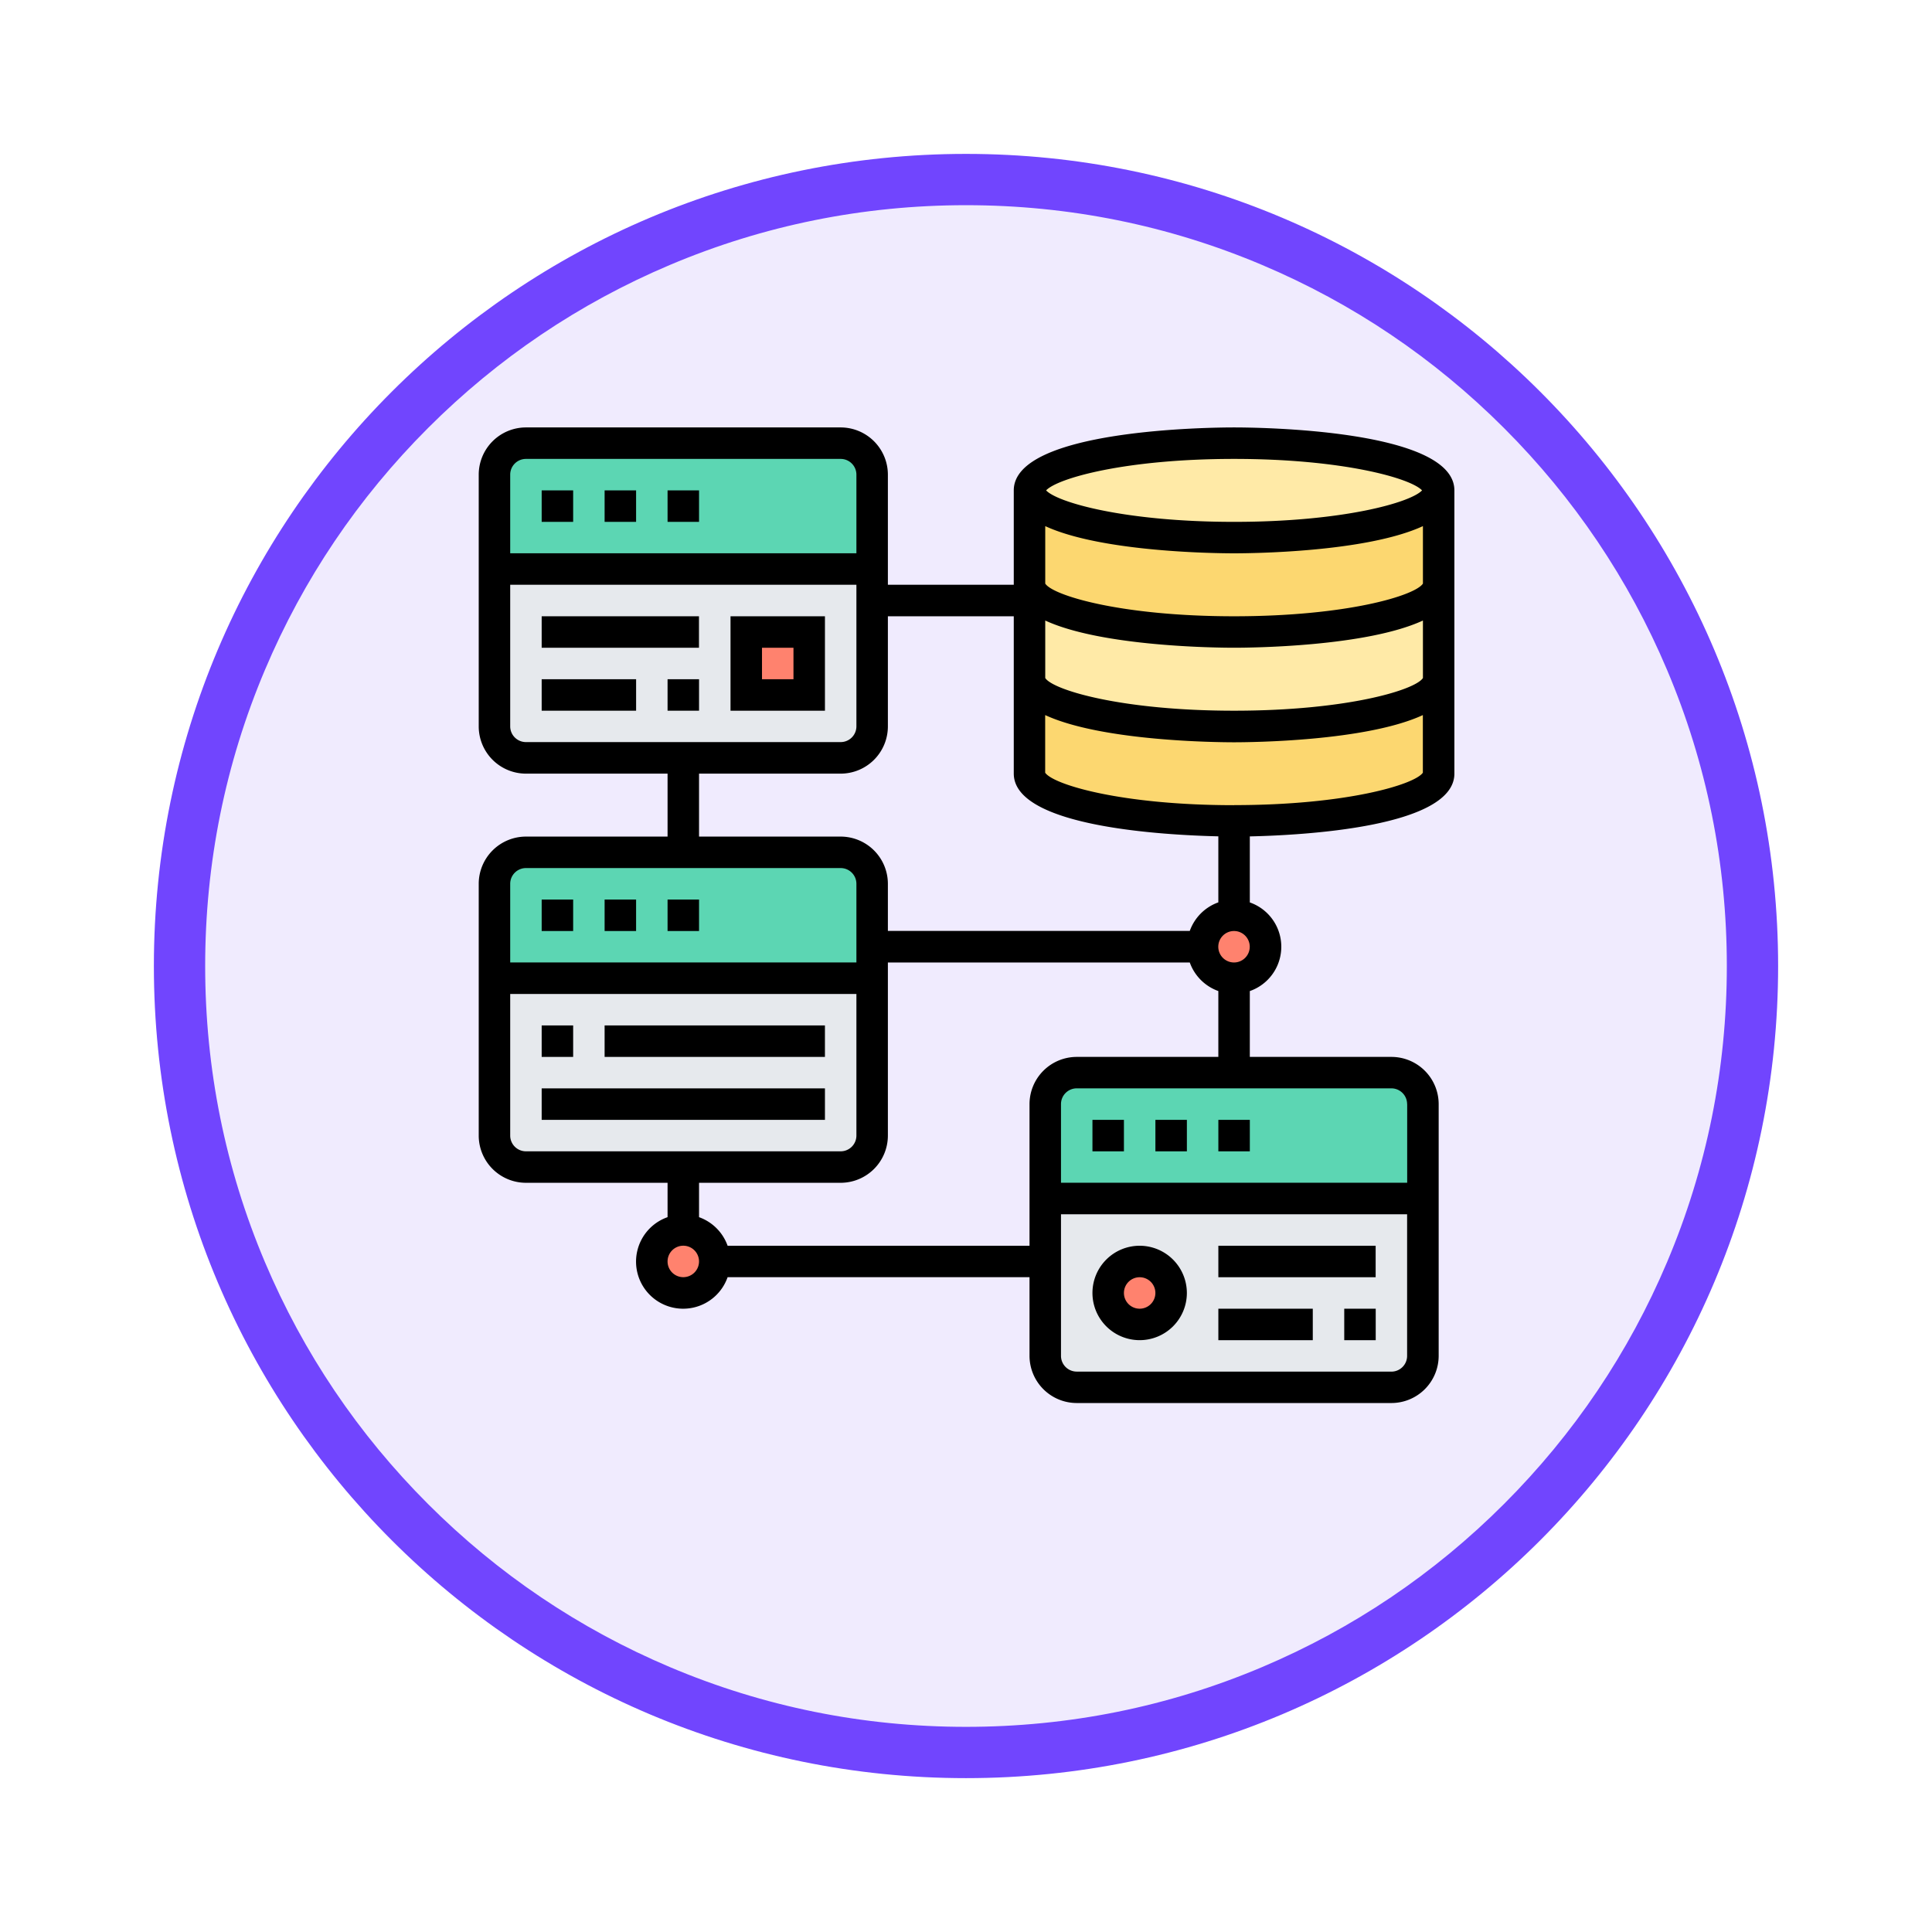 <svg xmlns="http://www.w3.org/2000/svg" xmlns:xlink="http://www.w3.org/1999/xlink" width="113" height="113" viewBox="0 0 113 113">
  <defs>
    <filter id="Trazado_982547" x="0" y="0" width="113" height="113" filterUnits="userSpaceOnUse">
      <feOffset dy="3" input="SourceAlpha"/>
      <feGaussianBlur stdDeviation="3" result="blur"/>
      <feFlood flood-opacity="0.161"/>
      <feComposite operator="in" in2="blur"/>
      <feComposite in="SourceGraphic"/>
    </filter>
  </defs>
  <g id="Grupo_1159745" data-name="Grupo 1159745" transform="translate(-325 -4207)">
    <g id="Grupo_1158168" data-name="Grupo 1158168" transform="translate(-1 -1314)">
      <g id="Grupo_1152576" data-name="Grupo 1152576" transform="translate(-0.454 1205.621)">
        <g id="Grupo_1148633" data-name="Grupo 1148633" transform="translate(71.408 600.047)">
          <g id="Grupo_1148525" data-name="Grupo 1148525" transform="translate(264.046 3721.333)">
            <g transform="matrix(1, 0, 0, 1, -9, -6)" filter="url(#Trazado_982547)">
              <g id="Trazado_982547-2" data-name="Trazado 982547" transform="translate(9 6)" fill="#f0ebfe">
                <path d="M 47.5 93.5 C 41.289 93.5 35.265 92.284 29.595 89.886 C 24.118 87.569 19.198 84.252 14.973 80.027 C 10.748 75.802 7.431 70.882 5.114 65.405 C 2.716 59.735 1.5 53.711 1.5 47.5 C 1.5 41.289 2.716 35.265 5.114 29.595 C 7.431 24.118 10.748 19.198 14.973 14.973 C 19.198 10.748 24.118 7.431 29.595 5.114 C 35.265 2.716 41.289 1.5 47.5 1.5 C 53.711 1.5 59.735 2.716 65.405 5.114 C 70.882 7.431 75.802 10.748 80.027 14.973 C 84.252 19.198 87.569 24.118 89.886 29.595 C 92.284 35.265 93.5 41.289 93.5 47.5 C 93.5 53.711 92.284 59.735 89.886 65.405 C 87.569 70.882 84.252 75.802 80.027 80.027 C 75.802 84.252 70.882 87.569 65.405 89.886 C 59.735 92.284 53.711 93.5 47.5 93.5 Z" stroke="none"/>
                <path d="M 47.5 3 C 41.491 3 35.664 4.176 30.18 6.496 C 24.881 8.737 20.122 11.946 16.034 16.034 C 11.946 20.122 8.737 24.881 6.496 30.18 C 4.176 35.664 3 41.491 3 47.5 C 3 53.509 4.176 59.336 6.496 64.82 C 8.737 70.119 11.946 74.878 16.034 78.966 C 20.122 83.054 24.881 86.263 30.18 88.504 C 35.664 90.824 41.491 92 47.5 92 C 53.509 92 59.336 90.824 64.82 88.504 C 70.119 86.263 74.878 83.054 78.966 78.966 C 83.054 74.878 86.263 70.119 88.504 64.82 C 90.824 59.336 92 53.509 92 47.5 C 92 41.491 90.824 35.664 88.504 30.18 C 86.263 24.881 83.054 20.122 78.966 16.034 C 74.878 11.946 70.119 8.737 64.82 6.496 C 59.336 4.176 53.509 3 47.5 3 M 47.5 0 C 73.734 0 95 21.266 95 47.5 C 95 73.734 73.734 95 47.5 95 C 21.266 95 0 73.734 0 47.5 C 0 21.266 21.266 0 47.5 0 Z" stroke="none" fill="#7145fe"/>
              </g>
            </g>
          </g>
        </g>
      </g>
    </g>
    <g id="relacional" transform="translate(352 4231)">
      <g id="Grupo_1159743" data-name="Grupo 1159743" transform="translate(1.92 1.92)">
        <g id="Grupo_1159729" data-name="Grupo 1159729" transform="translate(0 7.363)">
          <path id="Trazado_993424" data-name="Trazado 993424" d="M2,19.2V10H24.09v9.2a1.846,1.846,0,0,1-1.841,1.841H3.841A1.846,1.846,0,0,1,2,19.2Z" transform="translate(-2 -10)" fill="#e6e9ed"/>
        </g>
        <g id="Grupo_1159730" data-name="Grupo 1159730" transform="translate(0 31.294)">
          <path id="Trazado_993425" data-name="Trazado 993425" d="M24.09,36v9.2a1.846,1.846,0,0,1-1.841,1.841H3.841A1.846,1.846,0,0,1,2,45.2V36Z" transform="translate(-2 -36)" fill="#e6e9ed"/>
        </g>
        <g id="Grupo_1159731" data-name="Grupo 1159731" transform="translate(32.215 44.18)">
          <path id="Trazado_993426" data-name="Trazado 993426" d="M59.09,50v9.2a1.846,1.846,0,0,1-1.841,1.841H38.841A1.846,1.846,0,0,1,37,59.2V50Z" transform="translate(-37 -50)" fill="#e6e9ed"/>
        </g>
        <g id="Grupo_1159732" data-name="Grupo 1159732" transform="translate(0 0)">
          <path id="Trazado_993427" data-name="Trazado 993427" d="M2,9.363V3.841A1.846,1.846,0,0,1,3.841,2H22.249A1.846,1.846,0,0,1,24.09,3.841V9.363Z" transform="translate(-2 -2)" fill="#5cd6b3"/>
        </g>
        <g id="Grupo_1159733" data-name="Grupo 1159733" transform="translate(0 23.931)">
          <path id="Trazado_993428" data-name="Trazado 993428" d="M24.09,33.523v1.841H2V29.841A1.846,1.846,0,0,1,3.841,28H22.249a1.846,1.846,0,0,1,1.841,1.841Z" transform="translate(-2 -28)" fill="#5cd6b3"/>
        </g>
        <g id="Grupo_1159734" data-name="Grupo 1159734" transform="translate(32.215 36.817)">
          <path id="Trazado_993429" data-name="Trazado 993429" d="M37,49.363V43.841A1.846,1.846,0,0,1,38.841,42H57.249a1.846,1.846,0,0,1,1.841,1.841v5.523Z" transform="translate(-37 -42)" fill="#5cd6b3"/>
        </g>
        <g id="Grupo_1159735" data-name="Grupo 1159735" transform="translate(14.727 11.045)">
          <path id="Trazado_993430" data-name="Trazado 993430" d="M18,14h3.682v3.682H18Z" transform="translate(-18 -14)" fill="#ff826e"/>
        </g>
        <g id="Grupo_1159736" data-name="Grupo 1159736" transform="translate(35.62 47.441)">
          <ellipse id="Elipse_12005" data-name="Elipse 12005" cx="2" cy="2.5" rx="2" ry="2.5" transform="translate(0.46 -0.361)" fill="#ff826e"/>
        </g>
        <g id="Grupo_1159737" data-name="Grupo 1159737" transform="translate(31.294 13.806)">
          <path id="Trazado_993431" data-name="Trazado 993431" d="M59.931,17v5.523c0,1.528-5.357,2.761-11.965,2.761S36,24.05,36,22.523V17c0,1.528,5.357,2.761,11.965,2.761S59.931,18.528,59.931,17Z" transform="translate(-36 -17)" fill="#fcd770"/>
        </g>
        <g id="Grupo_1159738" data-name="Grupo 1159738" transform="translate(31.294 2.761)">
          <path id="Trazado_993432" data-name="Trazado 993432" d="M59.931,5v5.523c0,1.528-5.357,2.761-11.965,2.761S36,12.05,36,10.523V5c0,1.528,5.357,2.761,11.965,2.761S59.931,6.528,59.931,5Z" transform="translate(-36 -5)" fill="#fcd770"/>
        </g>
        <g id="Grupo_1159739" data-name="Grupo 1159739" transform="translate(31.294 8.284)">
          <path id="Trazado_993433" data-name="Trazado 993433" d="M36,11c0,1.528,5.357,2.761,11.965,2.761S59.931,12.528,59.931,11v5.523c0,1.528-5.357,2.761-11.965,2.761S36,18.05,36,16.523V11Z" transform="translate(-36 -11)" fill="#ffeaa7"/>
        </g>
        <g id="Grupo_1159740" data-name="Grupo 1159740" transform="translate(31.321 0.154)">
          <ellipse id="Elipse_12006" data-name="Elipse 12006" cx="12" cy="2.5" rx="12" ry="2.5" transform="translate(-0.241 -0.075)" fill="#ffeaa7"/>
        </g>
        <g id="Grupo_1159741" data-name="Grupo 1159741" transform="translate(8.752 46.366)">
          <circle id="Elipse_12007" data-name="Elipse 12007" cx="2" cy="2" r="2" transform="translate(0.328 -0.287)" fill="#ff826e"/>
        </g>
        <g id="Grupo_1159742" data-name="Grupo 1159742" transform="translate(40.993 28.096)">
          <ellipse id="Elipse_12008" data-name="Elipse 12008" cx="2" cy="1.5" rx="2" ry="1.5" transform="translate(0.086 -0.017)" fill="#ff826e"/>
        </g>
      </g>
      <g id="Grupo_1159744" data-name="Grupo 1159744" transform="translate(1 1)">
        <path id="Trazado_993434" data-name="Trazado 993434" d="M45.18,1c-1.319,0-12.886.1-12.886,3.682V10.2H24.931V3.761A2.765,2.765,0,0,0,22.17,1H3.761A2.765,2.765,0,0,0,1,3.761V18.488a2.765,2.765,0,0,0,2.761,2.761h8.284v3.682H3.761A2.765,2.765,0,0,0,1,27.692V42.419A2.765,2.765,0,0,0,3.761,45.18h8.284v2.01A2.755,2.755,0,1,0,15.557,50.7H33.215v4.6a2.765,2.765,0,0,0,2.761,2.761H54.384A2.765,2.765,0,0,0,57.146,55.3V40.578a2.765,2.765,0,0,0-2.761-2.761H46.1V33.966a2.745,2.745,0,0,0,0-5.184V24.92c3.086-.068,11.965-.535,11.965-3.671V4.682C58.066,1.1,46.5,1,45.18,1Zm11.045,9.133c-.446.7-4.447,1.912-11.045,1.912s-10.6-1.214-11.045-1.912V6.772c3.32,1.533,10.057,1.591,11.045,1.591s7.725-.058,11.045-1.591Zm0,5.523c-.446.7-4.447,1.912-11.045,1.912s-10.6-1.214-11.045-1.912V12.294c3.32,1.533,10.057,1.591,11.045,1.591s7.725-.058,11.045-1.591ZM45.18,2.841c6.379,0,10.335,1.135,10.994,1.841-.659.706-4.616,1.841-10.994,1.841S34.845,5.388,34.186,4.682C34.845,3.976,38.8,2.841,45.18,2.841Zm-41.419,0H22.17a.921.921,0,0,1,.92.92v4.6H2.841v-4.6A.921.921,0,0,1,3.761,2.841Zm-.92,15.647V10.2H23.09v8.284a.921.921,0,0,1-.92.92H3.761A.921.921,0,0,1,2.841,18.488Zm11.045,2.761H22.17a2.765,2.765,0,0,0,2.761-2.761V12.045h7.363v9.2c0,3.135,8.879,3.6,11.965,3.671v3.862a2.759,2.759,0,0,0-1.671,1.671H24.931V27.692a2.765,2.765,0,0,0-2.761-2.761H13.886ZM3.761,26.772H22.17a.921.921,0,0,1,.92.92v4.6H2.841v-4.6A.921.921,0,0,1,3.761,26.772Zm-.92,15.647V34.135H23.09v8.284a.921.921,0,0,1-.92.92H3.761A.921.921,0,0,1,2.841,42.419ZM12.965,50.7a.92.92,0,1,1,.92-.92A.921.921,0,0,1,12.965,50.7Zm41.419,5.523H35.976a.921.921,0,0,1-.92-.92V47.021H55.3V55.3A.921.921,0,0,1,54.384,56.225Zm.92-15.647v4.6H35.056v-4.6a.921.921,0,0,1,.92-.92H54.384A.921.921,0,0,1,55.3,40.578ZM35.976,37.817a2.765,2.765,0,0,0-2.761,2.761v8.284H15.557a2.759,2.759,0,0,0-1.671-1.671V45.18H22.17a2.765,2.765,0,0,0,2.761-2.761V32.294H42.588a2.759,2.759,0,0,0,1.671,1.671v3.851Zm9.2-5.523a.92.92,0,1,1,.92-.92A.921.921,0,0,1,45.18,32.294Zm0-9.2c-6.572,0-10.571-1.2-11.045-1.9v-3.37c3.32,1.533,10.057,1.591,11.045,1.591s7.725-.058,11.045-1.591v3.37C55.751,21.885,51.752,23.09,45.18,23.09Z" transform="translate(-1 -1)"/>
        <path id="Trazado_993435" data-name="Trazado 993435" d="M13,5h1.841V6.841H13Z" transform="translate(-1.955 -1.318)"/>
        <path id="Trazado_993436" data-name="Trazado 993436" d="M9,5h1.841V6.841H9Z" transform="translate(-1.637 -1.318)"/>
        <path id="Trazado_993437" data-name="Trazado 993437" d="M5,5H6.841V6.841H5Z" transform="translate(-1.318 -1.318)"/>
        <path id="Trazado_993438" data-name="Trazado 993438" d="M13,31h1.841v1.841H13Z" transform="translate(-1.955 -3.387)"/>
        <path id="Trazado_993439" data-name="Trazado 993439" d="M5,31H6.841v1.841H5Z" transform="translate(-1.318 -3.387)"/>
        <path id="Trazado_993440" data-name="Trazado 993440" d="M9,31h1.841v1.841H9Z" transform="translate(-1.637 -3.387)"/>
        <path id="Trazado_993441" data-name="Trazado 993441" d="M44,45h1.841v1.841H44Z" transform="translate(-4.422 -4.501)"/>
        <path id="Trazado_993442" data-name="Trazado 993442" d="M48,45h1.841v1.841H48Z" transform="translate(-4.74 -4.501)"/>
        <path id="Trazado_993443" data-name="Trazado 993443" d="M40,45h1.841v1.841H40Z" transform="translate(-4.104 -4.501)"/>
        <path id="Trazado_993444" data-name="Trazado 993444" d="M42.761,53a2.761,2.761,0,1,0,2.761,2.761A2.765,2.765,0,0,0,42.761,53Zm0,3.682a.92.92,0,1,1,.92-.92A.921.921,0,0,1,42.761,56.682Z" transform="translate(-4.104 -5.138)"/>
        <path id="Trazado_993445" data-name="Trazado 993445" d="M48,53h9.2v1.841H48Z" transform="translate(-4.74 -5.138)"/>
        <path id="Trazado_993446" data-name="Trazado 993446" d="M48,57h5.523v1.841H48Z" transform="translate(-4.74 -5.456)"/>
        <path id="Trazado_993447" data-name="Trazado 993447" d="M56,57h1.841v1.841H56Z" transform="translate(-5.377 -5.456)"/>
        <path id="Trazado_993448" data-name="Trazado 993448" d="M5,39H6.841v1.841H5Z" transform="translate(-1.318 -4.024)"/>
        <path id="Trazado_993449" data-name="Trazado 993449" d="M9,39H21.886v1.841H9Z" transform="translate(-1.637 -4.024)"/>
        <path id="Trazado_993450" data-name="Trazado 993450" d="M5,43H21.568v1.841H5Z" transform="translate(-1.318 -4.342)"/>
        <path id="Trazado_993451" data-name="Trazado 993451" d="M17,18.523h5.523V13H17Zm1.841-3.682h1.841v1.841H18.841Z" transform="translate(-2.273 -1.955)"/>
        <path id="Trazado_993452" data-name="Trazado 993452" d="M5,13h9.2v1.841H5Z" transform="translate(-1.318 -1.955)"/>
        <path id="Trazado_993453" data-name="Trazado 993453" d="M5,17h5.523v1.841H5Z" transform="translate(-1.318 -2.273)"/>
        <path id="Trazado_993454" data-name="Trazado 993454" d="M13,17h1.841v1.841H13Z" transform="translate(-1.955 -2.273)"/>
      </g>
    </g>
  </g>
</svg>
